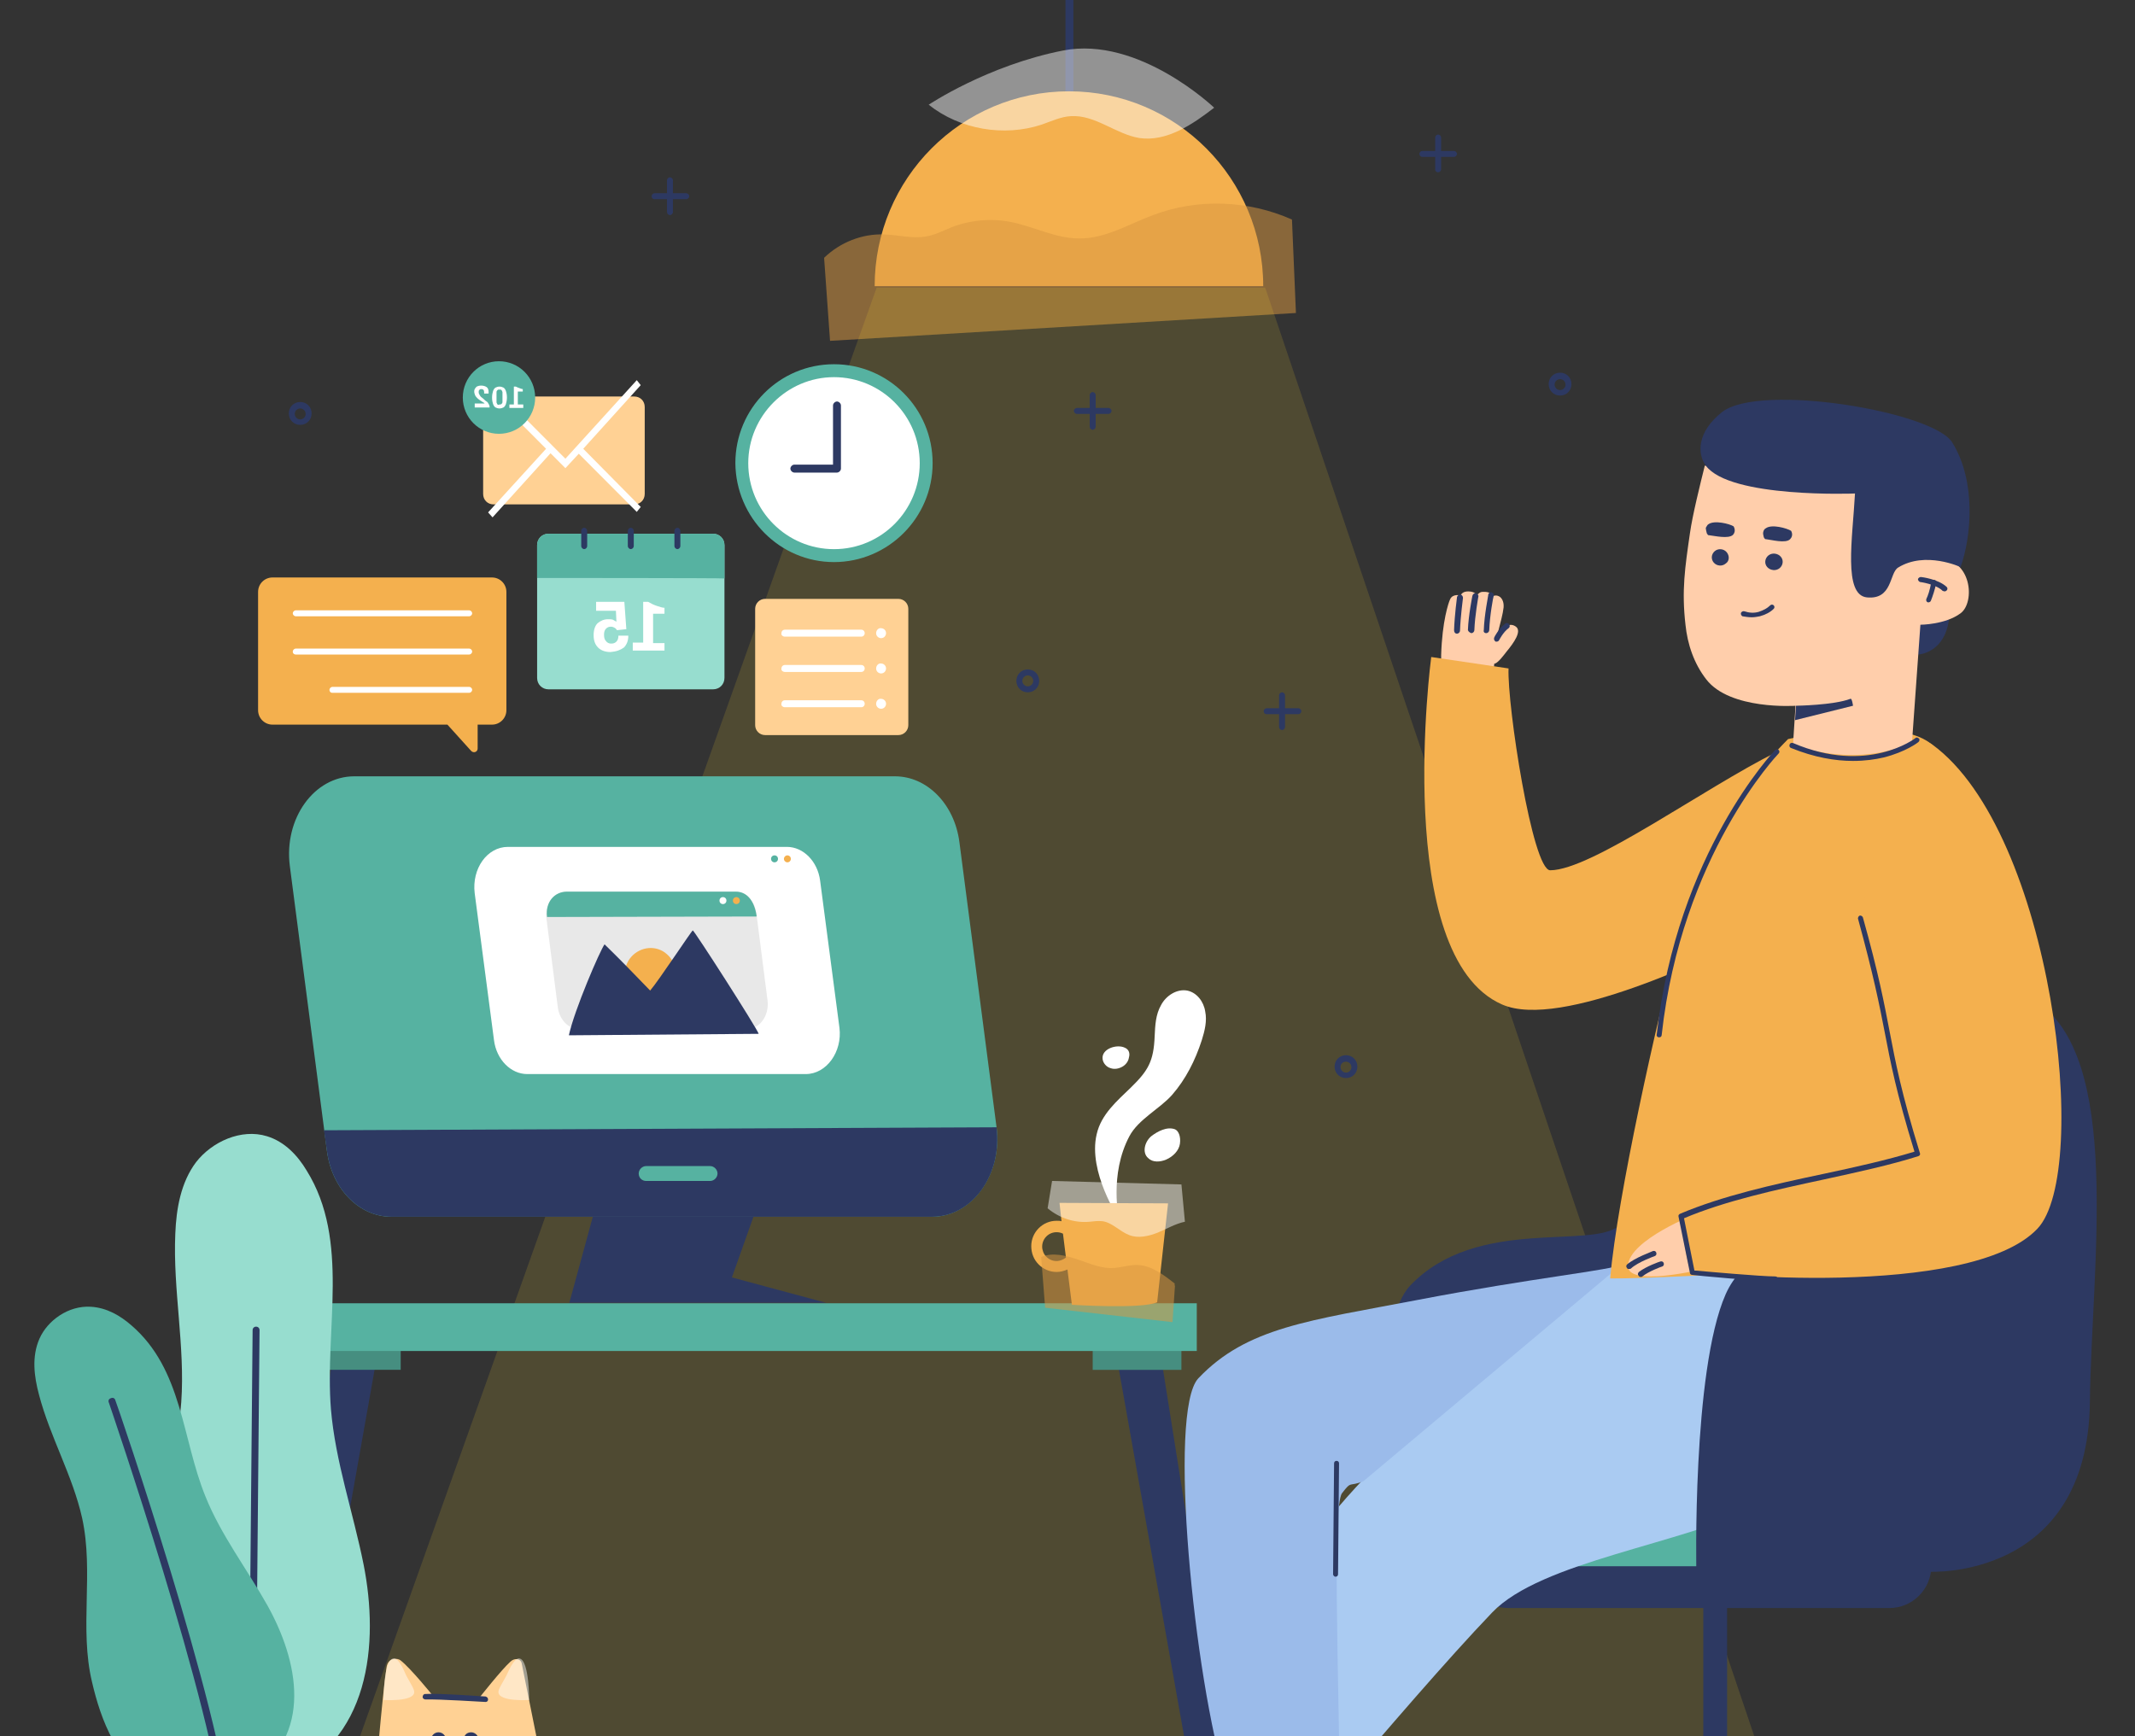 <svg width="348" height="283" viewBox="0 0 348 283" fill="none" xmlns="http://www.w3.org/2000/svg">
<rect x="0" y="0" width="348" height="283" fill="#333333" stroke="none"/>
<path d="M174.317 25.012C174.64 25.012 174.963 24.769 174.963 24.364V-29.608C174.963 -29.932 174.721 -30.256 174.317 -30.256C173.993 -30.256 173.67 -30.013 173.67 -29.608V24.445C173.67 24.769 173.913 25.012 174.317 25.012Z" fill="#2D3962"/>
<path d="M142.567 46.65C142.567 29.064 156.785 14.883 174.235 14.883C191.765 14.883 205.902 29.145 205.902 46.65H142.567Z" fill="#F4B04E"/>
<g opacity="0.47">
<path d="M151.374 17.071C156.463 21.122 163.653 22.338 169.793 20.312C171.409 19.745 172.944 19.015 174.559 18.934C178.518 18.691 181.83 21.852 185.708 22.5C190.151 23.148 194.352 20.312 197.906 17.557C197.906 17.557 185.627 5.806 173.267 8.237C160.907 10.669 151.374 17.071 151.374 17.071Z" fill="white"/>
</g>
<g opacity="0.52">
<path d="M210.588 35.788C203.479 32.628 195.239 32.303 187.968 35.059C184.01 36.517 180.132 38.949 175.85 38.868C172.054 38.868 168.499 36.923 164.783 36.193C161.552 35.545 158.078 35.869 155.008 37.085C153.635 37.652 152.423 38.3 150.969 38.544C148.707 38.949 146.445 38.3 144.183 38.219C140.547 38.057 136.912 39.516 134.327 42.028L135.296 55.562L211.234 51.023L210.588 35.788Z" fill="#D89741"/>
</g>
<g opacity="0.15">
<path d="M206.226 46.891L302.441 331.902H41.263L142.891 46.891H206.226Z" fill="#F4CE2C"/>
</g>
<path d="M232.314 256.537C229.729 256.537 227.467 254.674 227.144 252.08C225.851 243.166 226.336 211.318 233.687 207.185C247.502 199.325 257.438 205.078 265.921 199C274.403 192.923 271.333 164.721 285.794 161.318C309.868 155.645 332.003 163.344 332.003 163.344L333.457 199.649L315.2 256.132L232.314 256.537Z" fill="#56B2A1"/>
<path d="M273.194 181.818C273.194 181.818 276.748 219.663 267.619 222.662C257.925 225.822 229.247 220.149 226.904 234.655C226.904 234.655 224.238 215.449 229.893 209.533C240.718 198.188 259.622 203.78 263.984 199.728C268.427 195.676 273.194 181.818 273.194 181.818Z" fill="#2D3962"/>
<path d="M230.78 330.688L277.635 304.918V262.129H245.806C242.09 262.129 239.02 259.05 239.02 255.322H314.796C314.796 259.05 311.726 262.129 308.01 262.129H281.513V305.242L327.803 330.688L319.886 330.526L281.594 318.451V330.607H277.716V318.208L238.858 330.445L230.78 330.688Z" fill="#2D3962"/>
<path d="M264.71 205.239C248.876 219.907 231.588 229.227 216.724 247.379C201.778 265.532 195.396 281.901 185.056 300.054C189.499 303.377 198.224 310.508 201.536 309.616C203.717 309.049 228.195 278.579 243.221 262.857C251.219 254.511 274.081 251.755 286.845 245.434C297.347 240.329 303.083 230.847 299.044 201.188" fill="#AACBF2"/>
<path d="M181.581 218.773L188.528 216.666L206.705 331.335L201.616 331.497L181.581 218.773Z" fill="#2D3962"/>
<path d="M178.108 217.475H192.568V223.309H178.108V217.475Z" fill="#468E80"/>
<path d="M61.859 218.773L54.993 216.666L36.735 331.335L41.825 331.497L61.859 218.773Z" fill="#2D3962"/>
<path d="M65.312 223.297H50.852V217.462H65.312V223.297Z" fill="#468E80"/>
<path d="M48.851 212.453H195.072V220.233H48.851V212.453Z" fill="#56B2A1"/>
<path d="M182.39 198.68C182.39 198.68 177.3 191.062 178.754 184.903C179.481 181.662 182.067 179.474 184.329 177.286C187.156 174.53 188.045 172.991 188.206 168.939C188.287 167.156 188.368 165.373 189.256 163.833C190.064 162.294 191.842 161.159 193.538 161.483C195.073 161.807 196.204 163.266 196.446 164.887C196.77 166.427 196.366 168.047 195.881 169.587C194.831 172.829 193.296 175.908 191.034 178.501C189.014 180.77 185.54 182.472 184.086 185.227C180.774 191.467 182.39 198.68 182.39 198.68Z" fill="white"/>
<path d="M191.52 184.092C190.227 183.606 188.692 184.416 187.642 185.227C186.592 186.118 186.107 187.901 187.157 188.792C187.884 189.522 189.096 189.441 190.065 189.035C191.196 188.549 192.166 187.577 192.327 186.442C192.489 185.227 192.085 184.335 191.52 184.092Z" fill="white"/>
<path d="M183.36 170.799C182.068 170.151 179.483 170.961 179.725 172.663C179.806 173.311 180.371 173.959 181.017 174.121C181.664 174.365 182.391 174.203 182.956 173.878C183.522 173.554 183.926 172.987 184.006 172.42C184.249 171.609 183.926 171.042 183.36 170.799Z" fill="white"/>
<path d="M172.214 199.003C172.214 199.003 172.295 199.003 172.214 199.003C172.537 199.003 172.779 199.003 173.022 199.084L172.699 196.086L190.391 196.167L188.613 212.294C186.109 213.428 174.718 212.699 174.718 212.699L173.991 206.945C173.426 207.188 172.86 207.35 172.214 207.35C171.083 207.35 170.033 206.864 169.306 206.135C168.498 205.324 168.094 204.271 168.094 203.136C168.094 200.867 169.952 199.003 172.214 199.003ZM170.517 204.838C171.002 205.324 171.568 205.567 172.214 205.567C172.779 205.567 173.345 205.324 173.749 205L173.264 201.11C172.941 200.948 172.618 200.867 172.214 200.867C170.921 200.867 169.871 201.921 169.871 203.217C169.871 203.785 170.114 204.433 170.517 204.838Z" fill="#F4B04E"/>
<g opacity="0.52">
<path d="M169.708 204.912C171.566 204.102 173.747 204.669 175.686 205.317C177.624 205.965 179.563 206.857 181.583 206.695C182.795 206.614 184.007 206.209 185.218 206.209C187.561 206.209 189.581 207.748 191.439 209.207C191.6 209.369 191.277 209.612 191.52 209.531L191.116 215.528L170.354 213.178L169.708 204.912Z" fill="#D89741"/>
</g>
<g opacity="0.47">
<path d="M193.137 199.159C191.602 199.483 190.228 200.293 188.694 200.942C187.239 201.509 185.543 201.914 184.089 201.347C182.554 200.78 181.342 199.321 179.726 199.078C178.999 198.997 178.353 199.078 177.626 199.159C175.202 199.402 172.698 198.592 170.759 196.971L171.486 192.514L192.571 193.081L193.137 199.159Z" fill="white"/>
</g>
<path d="M97.245 196.084L92.802 212.373H134.648L119.299 208.24L123.5 196.408L97.245 196.084Z" fill="#2D3962"/>
<path d="M151.934 198.351H63.797C58.547 198.351 54.103 193.812 53.295 187.653L47.237 141.138C46.267 133.439 51.195 126.551 57.739 126.551H145.875C151.126 126.551 155.569 131.089 156.377 137.248L162.436 183.764C163.406 191.462 158.397 198.351 151.934 198.351Z" fill="#56B2A1"/>
<path d="M162.437 183.764C163.406 191.462 158.478 198.351 151.935 198.351H63.798C58.547 198.351 54.104 193.812 53.296 187.653L52.811 184.25L162.437 183.764Z" fill="#2D3962"/>
<path d="M131.337 175.089H85.936C83.27 175.089 80.927 172.739 80.523 169.579L77.372 145.591C76.888 141.62 79.392 138.055 82.785 138.055H128.267C130.933 138.055 133.276 140.405 133.679 143.565L136.83 167.553C137.315 171.442 134.73 175.089 131.337 175.089Z" fill="white"/>
<path d="M121.807 167.718H94.259C92.644 167.718 91.27 166.259 90.947 164.396L89.089 149.89C88.766 147.459 90.301 145.352 92.401 145.352H119.949C121.565 145.352 122.938 146.81 123.261 148.674L125.119 163.18C125.362 165.611 123.827 167.718 121.807 167.718Z" fill="#E8E8E8"/>
<path d="M89.166 149.485C88.843 147.053 90.378 145.352 92.397 145.352H119.945C121.561 145.352 122.934 146.567 123.338 149.403L89.166 149.485Z" fill="#56B2A1"/>
<path d="M108.72 155.562C107.024 154.022 104.439 154.266 102.904 155.967C101.369 157.669 101.611 160.262 103.308 161.802C105.004 163.342 107.589 163.099 109.124 161.397C110.578 159.695 110.417 157.021 108.72 155.562Z" fill="#F4B04E"/>
<path d="M92.725 168.771C93.614 164.638 97.815 154.913 98.542 153.941C101.369 156.696 103.308 158.722 105.974 161.477C107.428 159.776 112.76 151.672 112.922 151.672C113.164 151.672 123.343 167.555 123.666 168.528L92.725 168.771Z" fill="#2D3962"/>
<path d="M128.345 140.572C128.032 140.572 127.779 140.318 127.779 140.005C127.779 139.691 128.032 139.438 128.345 139.438C128.657 139.438 128.91 139.691 128.91 140.005C128.91 140.318 128.657 140.572 128.345 140.572Z" fill="#F4B04E"/>
<path d="M125.68 140.005C125.68 140.329 125.922 140.572 126.245 140.572C126.568 140.572 126.811 140.329 126.811 140.005C126.811 139.681 126.568 139.438 126.245 139.438C125.922 139.438 125.68 139.681 125.68 140.005Z" fill="#56B2A1"/>
<path d="M119.461 146.809C119.461 147.134 119.703 147.377 120.026 147.377C120.349 147.377 120.592 147.134 120.592 146.809C120.592 146.485 120.349 146.242 120.026 146.242C119.703 146.242 119.461 146.485 119.461 146.809Z" fill="#F4B04E"/>
<path d="M117.275 146.809C117.275 147.134 117.518 147.377 117.841 147.377C118.164 147.377 118.406 147.134 118.406 146.809C118.406 146.485 118.164 146.242 117.841 146.242C117.518 146.242 117.275 146.485 117.275 146.809Z" fill="white"/>
<path d="M105.32 192.517H115.741C116.388 192.517 116.953 191.95 116.953 191.302C116.953 190.653 116.388 190.086 115.741 190.086H105.32C104.674 190.086 104.108 190.653 104.108 191.302C104.108 192.031 104.674 192.517 105.32 192.517Z" fill="#56B2A1"/>
<path d="M331.52 163.021C331.52 163.021 333.378 195.761 319.887 198.921C306.396 202.082 286.765 198.597 281.272 210.996C275.778 223.476 276.505 256.539 276.505 256.539L314.394 256.215C314.394 256.215 340.326 257.674 340.649 228.5C340.891 206.377 346.142 171.936 331.52 163.021Z" fill="#2D3962"/>
<path d="M109.201 35.063C109.443 35.063 109.686 34.82 109.686 34.577V29.39C109.686 29.147 109.443 28.904 109.201 28.904C108.958 28.904 108.716 29.147 108.716 29.39V34.577C108.716 34.82 108.958 35.063 109.201 35.063Z" fill="#2D3962"/>
<path d="M106.693 32.471H111.863C112.105 32.471 112.348 32.227 112.348 31.984C112.348 31.741 112.105 31.498 111.863 31.498H106.693C106.45 31.498 106.208 31.741 106.208 31.984C106.208 32.227 106.37 32.471 106.693 32.471Z" fill="#2D3962"/>
<path d="M254.288 64.48C255.339 64.48 256.146 63.669 256.146 62.616C256.146 61.562 255.339 60.752 254.288 60.752C253.238 60.752 252.43 61.562 252.43 62.616C252.43 63.669 253.238 64.48 254.288 64.48ZM254.288 61.805C254.773 61.805 255.177 62.211 255.177 62.697C255.177 63.183 254.773 63.588 254.288 63.588C253.804 63.588 253.4 63.183 253.4 62.697C253.4 62.211 253.804 61.805 254.288 61.805Z" fill="#2D3962"/>
<path d="M178.107 70.067C178.349 70.067 178.592 69.824 178.592 69.581V64.394C178.592 64.151 178.349 63.908 178.107 63.908C177.865 63.908 177.622 64.151 177.622 64.394V69.581C177.622 69.824 177.865 70.067 178.107 70.067Z" fill="#2D3962"/>
<path d="M175.523 67.476H180.693C180.935 67.476 181.178 67.233 181.178 66.99C181.178 66.747 180.935 66.504 180.693 66.504H175.523C175.28 66.504 175.038 66.747 175.038 66.99C175.038 67.233 175.28 67.476 175.523 67.476Z" fill="#2D3962"/>
<path d="M167.527 112.857C168.577 112.857 169.385 112.046 169.385 110.993C169.385 109.939 168.577 109.129 167.527 109.129C166.477 109.129 165.669 109.939 165.669 110.993C165.669 112.046 166.477 112.857 167.527 112.857ZM167.527 110.101C168.011 110.101 168.415 110.507 168.415 110.993C168.415 111.479 168.011 111.884 167.527 111.884C167.042 111.884 166.638 111.479 166.638 110.993C166.638 110.507 167.042 110.101 167.527 110.101Z" fill="#2D3962"/>
<path d="M208.972 119.012C209.215 119.012 209.457 118.769 209.457 118.526V113.34C209.457 113.097 209.215 112.854 208.972 112.854C208.73 112.854 208.488 113.097 208.488 113.34V118.526C208.488 118.769 208.73 119.012 208.972 119.012Z" fill="#2D3962"/>
<path d="M206.464 116.422H211.634C211.877 116.422 212.119 116.179 212.119 115.935C212.119 115.692 211.877 115.449 211.634 115.449H206.464C206.222 115.449 205.979 115.692 205.979 115.935C205.979 116.179 206.141 116.422 206.464 116.422Z" fill="#2D3962"/>
<path d="M219.392 175.741C220.442 175.741 221.25 174.931 221.25 173.878C221.25 172.824 220.442 172.014 219.392 172.014C218.342 172.014 217.534 172.824 217.534 173.878C217.534 174.931 218.342 175.741 219.392 175.741ZM219.392 173.067C219.877 173.067 220.281 173.472 220.281 173.959C220.281 174.445 219.877 174.85 219.392 174.85C218.907 174.85 218.503 174.445 218.503 173.959C218.503 173.391 218.907 173.067 219.392 173.067Z" fill="#2D3962"/>
<path d="M234.416 28.089C234.658 28.089 234.9 27.846 234.9 27.602V22.416C234.9 22.173 234.658 21.93 234.416 21.93C234.173 21.93 233.931 22.173 233.931 22.416V27.602C233.931 27.927 234.173 28.089 234.416 28.089Z" fill="#2D3962"/>
<path d="M231.831 25.58H237.002C237.244 25.58 237.486 25.337 237.486 25.094C237.486 24.851 237.244 24.607 237.002 24.607H231.831C231.589 24.607 231.347 24.851 231.347 25.094C231.347 25.337 231.589 25.58 231.831 25.58Z" fill="#2D3962"/>
<path d="M48.935 69.259C49.985 69.259 50.793 68.449 50.793 67.395C50.793 66.342 49.985 65.531 48.935 65.531C47.885 65.531 47.077 66.342 47.077 67.395C47.077 68.449 47.885 69.259 48.935 69.259ZM48.935 66.585C49.42 66.585 49.824 66.99 49.824 67.476C49.824 67.962 49.42 68.368 48.935 68.368C48.45 68.368 48.046 67.962 48.046 67.476C48.046 66.99 48.45 66.585 48.935 66.585Z" fill="#2D3962"/>
<path d="M264.311 206.133C262.937 207.024 249.769 208.321 231.189 211.886C213.416 215.29 203.237 216.344 195.32 224.691C190.311 230.039 194.593 273.556 199.925 290.737C208.73 289.683 209.457 290.007 218.344 290.088C218.263 274.853 217.132 245.517 218.748 243.41C220.363 241.303 219.798 242.438 222.221 241.465L264.311 206.133Z" fill="#9BBBEA"/>
<path d="M217.694 257.024C217.937 257.024 218.098 256.862 218.098 256.619L218.26 238.548C218.26 238.305 218.098 238.143 217.856 238.143C217.613 238.143 217.452 238.305 217.452 238.548L217.29 256.619C217.29 256.781 217.452 257.024 217.694 257.024Z" fill="#2D3962"/>
<path d="M33.583 290.412C37.38 291.546 41.823 291.384 45.539 289.926C60.485 284.253 61.777 267.721 59.273 255.079C57.576 246.57 54.668 238.304 53.941 229.714C52.891 216.586 57.092 202.242 49.983 190.816C48.528 188.385 46.428 186.116 43.52 185.224C39.319 183.928 34.553 186.116 31.967 189.438C29.463 192.761 28.736 197.056 28.574 201.108C28.171 210.265 30.19 219.422 29.544 228.58C28.655 240.33 22.516 251.351 21.788 263.102C21.304 271.044 21.546 281.903 28.494 287.656C30.109 288.953 31.806 289.845 33.583 290.412Z" fill="#97DDCF"/>
<path d="M41.014 296.167C41.337 296.167 41.58 295.924 41.58 295.6L42.307 216.831C42.307 216.507 42.064 216.264 41.741 216.264C41.418 216.264 41.176 216.507 41.176 216.831L40.449 295.6C40.449 295.924 40.691 296.167 41.014 296.167Z" fill="#2D3962"/>
<path d="M30.836 292.196C34.229 292.358 37.703 291.467 40.449 289.765C51.355 282.958 48.528 270.559 43.6 261.726C40.288 255.81 36.006 250.219 33.502 243.979C29.624 234.497 29.786 223.233 21.384 216.021C19.607 214.481 17.425 213.184 14.84 213.022C11.124 212.779 7.731 215.291 6.439 218.209C5.146 221.126 5.55 224.367 6.358 227.366C8.135 234.173 11.851 240.575 13.386 247.463C15.325 256.296 12.902 265.454 15.002 274.206C16.375 280.122 19.122 288.063 26.07 291.143C27.604 291.71 29.22 292.115 30.836 292.196Z" fill="#56B2A1"/>
<path d="M37.056 297.299C37.379 297.299 37.621 296.975 37.621 296.651C36.086 278.58 19.041 228.741 18.798 228.255C18.717 227.931 18.394 227.769 18.071 227.931C17.748 228.012 17.586 228.336 17.748 228.66C17.91 229.146 34.955 278.823 36.49 296.813C36.49 297.056 36.733 297.299 37.056 297.299Z" fill="#2D3962"/>
<path d="M104.679 319.425C104.679 319.425 112.839 301.354 89.411 292.926L85.048 271.207C84.887 270.316 83.837 270.235 83.19 270.883C81.736 272.18 78.101 276.799 78.101 276.799L70.669 276.556C70.669 276.556 66.872 271.856 65.256 270.64C64.852 270.316 63.236 270.073 62.994 271.856C61.702 280.608 57.905 328.096 59.924 330.122C62.105 332.31 106.295 330.122 106.295 330.122L104.679 319.425Z" fill="#FFD194"/>
<path d="M75.594 283.606C75.594 284.255 76.159 284.822 76.806 284.822C77.452 284.822 78.018 284.255 78.018 283.606C78.018 282.958 77.452 282.391 76.806 282.391C76.079 282.391 75.594 282.877 75.594 283.606Z" fill="#2D3962"/>
<path d="M71.478 284.82C70.808 284.82 70.266 284.276 70.266 283.604C70.266 282.933 70.808 282.389 71.478 282.389C72.147 282.389 72.689 282.933 72.689 283.604C72.689 284.276 72.147 284.82 71.478 284.82Z" fill="#2D3962"/>
<path d="M79.149 277.445C79.391 277.445 79.553 277.283 79.553 277.04C79.553 276.797 79.391 276.634 79.149 276.553C78.826 276.553 71.313 275.986 69.293 276.148C69.051 276.148 68.889 276.391 68.889 276.634C68.889 276.878 69.131 277.04 69.374 277.04C71.313 276.959 79.068 277.445 79.149 277.445Z" fill="#2D3962"/>
<g opacity="0.47">
<path d="M84.802 270.395C86.256 270.963 86.256 277.121 86.256 277.121C86.256 277.121 81.409 277.446 81.247 275.906C81.166 275.42 81.894 274.366 82.54 273.151C83.186 271.692 83.994 270.071 84.802 270.395Z" fill="white"/>
</g>
<g opacity="0.47">
<path d="M63.963 270.395C62.509 270.963 62.509 277.121 62.509 277.121C62.509 277.121 67.356 277.446 67.517 275.906C67.598 275.42 66.871 274.366 66.225 273.151C65.578 271.692 64.851 270.071 63.963 270.395Z" fill="white"/>
</g>
<path d="M44.41 94.137H80.198C81.491 94.137 82.541 95.19 82.541 96.487V115.774C82.541 117.07 81.491 118.124 80.198 118.124H77.856V122.014C77.856 122.581 77.209 122.824 76.805 122.419L72.928 118.124H44.41C43.118 118.124 42.068 117.07 42.068 115.774V96.487C42.068 95.19 43.118 94.137 44.41 94.137Z" fill="#F4B04E"/>
<path d="M48.205 100.465H76.48C76.722 100.465 76.965 100.222 76.965 99.978C76.965 99.735 76.722 99.492 76.48 99.492H48.205C47.963 99.492 47.721 99.735 47.721 99.978C47.721 100.222 47.963 100.465 48.205 100.465Z" fill="white"/>
<path d="M48.205 106.699H76.48C76.722 106.699 76.965 106.456 76.965 106.213C76.965 105.97 76.722 105.727 76.48 105.727H48.205C47.963 105.727 47.721 105.97 47.721 106.213C47.721 106.537 47.963 106.699 48.205 106.699Z" fill="white"/>
<path d="M54.183 112.941H76.48C76.722 112.941 76.965 112.698 76.965 112.455C76.965 112.212 76.722 111.969 76.48 111.969H54.183C53.941 111.969 53.699 112.212 53.699 112.455C53.699 112.698 53.86 112.941 54.183 112.941Z" fill="white"/>
<path d="M78.752 80.522C78.752 81.495 79.479 82.224 80.448 82.224H103.391C104.361 82.224 105.088 81.495 105.088 80.522V66.341C105.088 65.368 104.361 64.639 103.391 64.639H80.448C79.479 64.639 78.752 65.368 78.752 66.341V80.522Z" fill="#FFD194"/>
<path d="M79.558 83.529L89.01 73.156L79.558 63.675L80.285 62.864L92.16 74.777L103.793 61.973L104.439 62.783L95.068 73.156L104.439 82.637L103.793 83.448L94.341 73.966L92.16 76.316L89.737 73.885L80.285 84.339L79.558 83.529Z" fill="white"/>
<path d="M81.333 70.718C78.076 70.718 75.436 68.07 75.436 64.802C75.436 61.535 78.076 58.887 81.333 58.887C84.59 58.887 87.231 61.535 87.231 64.802C87.231 68.07 84.59 70.718 81.333 70.718Z" fill="#56B2A1"/>
<path d="M85.212 65.937H84.404V63.83H85.212V63.425C85.051 63.425 84.889 63.344 84.647 63.263C84.404 63.182 84.243 63.101 84.081 63.02H83.758V65.937H83.031V66.504H85.293V65.937H85.212Z" fill="white"/>
<path d="M82.063 66.423C82.225 66.342 82.386 66.099 82.467 65.856C82.548 65.613 82.629 65.208 82.629 64.802C82.629 64.316 82.548 63.992 82.467 63.749C82.386 63.506 82.225 63.263 82.063 63.182C81.902 63.101 81.659 63.02 81.417 63.02C81.175 63.02 80.932 63.101 80.771 63.182C80.609 63.263 80.448 63.506 80.367 63.749C80.286 63.992 80.205 64.397 80.205 64.802C80.205 65.289 80.286 65.613 80.367 65.856C80.448 66.099 80.609 66.342 80.771 66.423C80.932 66.504 81.175 66.585 81.417 66.585C81.659 66.585 81.902 66.504 82.063 66.423ZM81.094 65.937C81.013 65.856 81.013 65.775 80.932 65.613C80.932 65.451 80.932 65.289 80.932 64.964V64.559C80.932 64.316 80.932 64.073 80.932 63.911C80.932 63.749 81.013 63.668 81.094 63.587C81.175 63.506 81.256 63.506 81.417 63.506C81.579 63.506 81.659 63.506 81.74 63.587C81.821 63.668 81.821 63.749 81.902 63.911C81.902 64.073 81.902 64.235 81.902 64.559V64.883C81.902 65.126 81.902 65.37 81.902 65.532C81.902 65.694 81.821 65.775 81.74 65.856C81.659 65.937 81.579 65.937 81.417 65.937C81.256 66.018 81.175 66.018 81.094 65.937Z" fill="white"/>
<path d="M79.803 66.342C79.803 66.18 79.722 65.937 79.641 65.856C79.56 65.694 79.48 65.532 79.318 65.451C79.156 65.37 78.995 65.207 78.833 65.045C78.672 64.883 78.51 64.802 78.429 64.721C78.349 64.64 78.268 64.559 78.187 64.397C78.106 64.235 78.025 64.154 78.025 63.911C78.025 63.83 78.025 63.668 78.106 63.587C78.187 63.506 78.268 63.425 78.429 63.425C78.752 63.425 78.914 63.587 78.914 63.911V64.154H79.641C79.641 64.154 79.641 64.154 79.641 64.073C79.641 64.073 79.641 63.992 79.641 63.911C79.641 63.587 79.56 63.263 79.318 63.1C79.076 62.938 78.752 62.857 78.429 62.857C78.106 62.857 77.864 62.938 77.702 63.02C77.541 63.182 77.46 63.263 77.379 63.425C77.298 63.587 77.298 63.749 77.298 63.83C77.298 64.073 77.379 64.235 77.46 64.478C77.541 64.64 77.702 64.802 77.864 64.964C78.025 65.126 78.187 65.207 78.429 65.37C78.591 65.451 78.752 65.613 78.833 65.613C78.914 65.694 78.914 65.694 78.995 65.775H77.379V66.423H79.803V66.342Z" fill="white"/>
<path d="M124.706 119.829H146.437C147.326 119.829 148.053 119.1 148.053 118.209V99.246C148.053 98.354 147.326 97.625 146.437 97.625H124.706C123.817 97.625 123.09 98.354 123.09 99.246V118.209C123.09 119.1 123.817 119.829 124.706 119.829Z" fill="#FFD194"/>
<path d="M127.939 103.783H140.38C140.703 103.783 140.945 103.54 140.945 103.216C140.945 102.892 140.703 102.648 140.38 102.648H127.939C127.616 102.648 127.373 102.892 127.373 103.216C127.293 103.54 127.616 103.783 127.939 103.783Z" fill="white"/>
<path d="M142.808 103.217C142.808 103.703 143.212 104.028 143.616 104.028C144.101 104.028 144.424 103.622 144.424 103.217C144.424 102.731 144.02 102.407 143.616 102.407C143.212 102.326 142.808 102.731 142.808 103.217Z" fill="white"/>
<path d="M127.939 109.537H140.38C140.703 109.537 140.945 109.294 140.945 108.97C140.945 108.645 140.703 108.402 140.38 108.402H127.939C127.616 108.402 127.373 108.645 127.373 108.97C127.293 109.294 127.616 109.537 127.939 109.537Z" fill="white"/>
<path d="M142.808 108.971C142.808 109.457 143.212 109.782 143.616 109.782C144.101 109.782 144.424 109.376 144.424 108.971C144.424 108.485 144.02 108.161 143.616 108.161C143.212 108.08 142.808 108.485 142.808 108.971Z" fill="white"/>
<path d="M127.939 115.289H140.38C140.703 115.289 140.945 115.046 140.945 114.722C140.945 114.397 140.703 114.154 140.38 114.154H127.939C127.616 114.154 127.373 114.397 127.373 114.722C127.293 115.046 127.616 115.289 127.939 115.289Z" fill="white"/>
<path d="M142.808 114.729C142.808 115.215 143.212 115.539 143.616 115.539C144.101 115.539 144.424 115.134 144.424 114.729C144.424 114.243 144.02 113.919 143.616 113.919C143.212 113.838 142.808 114.243 142.808 114.729Z" fill="white"/>
<path d="M89.407 112.371H116.228C117.278 112.371 118.086 111.56 118.086 110.507V88.87C118.086 87.816 117.278 87.006 116.228 87.006H89.407C88.357 87.006 87.549 87.816 87.549 88.87V110.507C87.549 111.56 88.357 112.371 89.407 112.371Z" fill="#97DDCF"/>
<path d="M87.549 94.218V88.87C87.549 87.816 88.357 87.006 89.407 87.006H116.228C117.278 87.006 118.086 87.816 118.086 88.87V94.299C118.086 94.218 88.034 94.218 87.549 94.218Z" fill="#56B2A1"/>
<path d="M108.311 104.834H106.452V100.052H108.311V99.08C107.987 99.08 107.503 98.918 107.018 98.756C106.533 98.594 106.049 98.35 105.645 98.107H104.837V104.753H103.14V106.049H108.311V104.834Z" fill="white"/>
<path d="M101.687 105.563C102.172 105.077 102.414 104.428 102.414 103.618H100.798C100.798 104.023 100.718 104.347 100.475 104.59C100.233 104.834 99.99 104.915 99.587 104.915C99.263 104.915 98.94 104.753 98.779 104.509C98.536 104.266 98.456 103.942 98.456 103.456C98.456 103.051 98.536 102.727 98.779 102.483C99.021 102.24 99.263 102.159 99.587 102.159C99.829 102.159 99.99 102.24 100.152 102.321C100.314 102.402 100.475 102.565 100.556 102.727L102.091 102.565L101.768 98.107H97.163V99.566H100.394L100.475 101.349C100.314 101.268 100.071 101.106 99.91 101.025C99.667 100.944 99.425 100.944 99.102 100.944C98.456 100.944 97.89 101.187 97.405 101.592C97.001 101.997 96.759 102.646 96.759 103.537C96.759 104.428 97.001 105.077 97.486 105.563C97.971 106.049 98.698 106.292 99.506 106.292C100.475 106.211 101.122 105.968 101.687 105.563Z" fill="white"/>
<path d="M110.414 89.516C110.656 89.516 110.898 89.273 110.898 89.03V86.517C110.898 86.274 110.656 86.031 110.414 86.031C110.171 86.031 109.929 86.274 109.929 86.517V89.03C109.929 89.273 110.171 89.516 110.414 89.516Z" fill="#2D3962"/>
<path d="M102.818 89.516C103.06 89.516 103.303 89.273 103.303 89.03V86.517C103.303 86.274 103.06 86.031 102.818 86.031C102.576 86.031 102.333 86.274 102.333 86.517V89.03C102.333 89.273 102.576 89.516 102.818 89.516Z" fill="#2D3962"/>
<path d="M95.224 89.516C95.467 89.516 95.709 89.273 95.709 89.03V86.517C95.709 86.274 95.467 86.031 95.224 86.031C94.982 86.031 94.74 86.274 94.74 86.517V89.03C94.74 89.273 94.982 89.516 95.224 89.516Z" fill="#2D3962"/>
<path d="M122.395 81.991C118.815 74.481 121.983 65.481 129.47 61.891C136.957 58.301 145.928 61.478 149.508 68.989C153.087 76.499 149.919 85.499 142.432 89.089C134.945 92.679 125.974 89.501 122.395 81.991Z" fill="white"/>
<path d="M135.939 91.628C144.745 91.628 152.016 84.416 152.016 75.502C152.016 66.587 144.826 59.375 135.939 59.375C127.053 59.375 119.863 66.587 119.863 75.502C119.944 84.416 127.134 91.628 135.939 91.628ZM135.939 61.482C143.614 61.482 149.915 67.722 149.915 75.502C149.915 83.2 143.695 89.521 135.939 89.521C128.265 89.521 121.964 83.281 121.964 75.502C121.964 67.803 128.265 61.482 135.939 61.482Z" fill="#56B2A1"/>
<path d="M129.478 77.038H136.426C136.749 77.038 137.072 76.713 137.072 76.389V66.097C137.072 65.773 136.749 65.449 136.426 65.449C136.103 65.449 135.78 65.773 135.78 66.097V75.741H129.478C129.155 75.741 128.832 76.065 128.832 76.389C128.832 76.713 129.155 77.038 129.478 77.038Z" fill="#2D3962"/>
<path d="M316.172 205.568C316.172 205.568 327.32 138.711 315.687 122.261C311.325 116.021 291.452 120.478 291.452 120.478C281.919 130.121 277.072 140.17 273.518 153.298C270.044 166.426 263.662 194.871 262.45 208.404C273.437 208.485 316.172 205.568 316.172 205.568Z" fill="#F4B04E"/>
<path d="M276.51 197.867C276.51 197.867 265.604 202.081 265.361 206.295C265.119 209.942 277.641 206.862 277.641 206.862L276.51 197.867Z" fill="#FFCEAB"/>
<path d="M265.523 206.864C265.603 206.864 265.765 206.864 265.846 206.783C266.977 205.729 269.723 204.757 269.723 204.757C269.966 204.676 270.047 204.433 269.966 204.19C269.885 203.946 269.643 203.865 269.4 203.946C269.32 204.027 266.492 205 265.199 206.134C265.038 206.297 265.038 206.54 265.199 206.702C265.28 206.864 265.361 206.864 265.523 206.864Z" fill="#2D3962"/>
<path d="M267.463 208.16C267.543 208.16 267.624 208.16 267.705 208.079C268.674 207.268 270.856 206.458 270.936 206.458C271.179 206.377 271.259 206.134 271.179 205.891C271.098 205.648 270.856 205.567 270.613 205.648C270.532 205.648 268.27 206.458 267.139 207.349C266.978 207.511 266.897 207.755 267.059 207.917C267.22 208.16 267.301 208.16 267.463 208.16Z" fill="#2D3962"/>
<path d="M303.329 149.654C308.742 169.185 306.884 169.185 312.619 188.066C301.229 191.713 284.345 192.118 274.004 198.277C274.246 200.384 274.974 206.3 275.539 206.867C276.428 207.759 321.102 211.892 332.089 200.303C340.975 190.984 334.512 135.635 314.962 121.372C308.742 116.834 303.329 149.654 303.329 149.654Z" fill="#F4B04E"/>
<path d="M289.353 208.888C289.595 208.888 289.757 208.726 289.757 208.483C289.757 208.24 289.595 208.078 289.353 208.078C287.091 208.078 277.962 207.267 276.185 207.105L274.489 198.596C281.194 195.76 289.353 193.977 297.27 192.275C302.844 191.06 308.095 189.925 312.7 188.467C312.942 188.386 313.023 188.142 312.942 187.98C309.873 178.013 308.984 173.231 308.014 168.207C307.126 163.588 306.237 158.807 303.652 149.568C303.571 149.325 303.329 149.244 303.167 149.244C302.925 149.325 302.844 149.568 302.844 149.73C305.349 158.888 306.318 163.669 307.207 168.288C308.176 173.312 309.065 178.013 312.054 187.737C307.53 189.115 302.44 190.249 297.108 191.384C289.03 193.086 280.709 194.95 273.842 197.867C273.681 197.948 273.519 198.11 273.6 198.353L275.458 207.511C275.458 207.673 275.62 207.835 275.862 207.835C276.266 207.916 286.849 208.888 289.353 208.888Z" fill="#2D3962"/>
<path d="M240.803 109.376C242.904 109.214 243.55 111.402 243.631 106.621C243.631 104.109 244.842 101.191 245.085 99.003C245.166 97.95 244.681 97.383 244.358 97.221C243.792 96.896 243.227 97.221 243.227 97.221C243.065 96.329 241.773 96.491 241.53 96.491C241.046 96.572 240.722 97.058 240.722 97.058C240.722 97.058 240.48 96.41 239.349 96.41C238.622 96.41 238.299 96.653 238.056 97.058C238.056 97.058 236.764 96.734 236.36 97.707C236.118 98.193 235.067 101.272 234.906 106.783C234.825 110.187 236.198 109.619 238.218 109.538L240.803 109.376Z" fill="#FFCEAB"/>
<path d="M237.493 103.298C237.736 103.298 237.978 103.055 237.978 102.812C238.059 100.462 238.463 97.545 238.463 97.464C238.463 97.221 238.301 96.978 238.059 96.897C237.817 96.897 237.574 97.059 237.493 97.302C237.493 97.302 237.09 100.3 237.009 102.731C237.009 103.055 237.17 103.298 237.493 103.298Z" fill="#2D3962"/>
<path d="M239.833 103.217C240.075 103.217 240.318 102.973 240.318 102.73C240.398 100.38 240.964 97.301 240.964 97.301C241.045 97.058 240.883 96.815 240.56 96.734C240.318 96.653 240.075 96.815 239.994 97.139C239.994 97.139 239.348 100.299 239.267 102.73C239.348 102.973 239.59 103.136 239.833 103.217C239.833 103.136 239.833 103.217 239.833 103.217Z" fill="#2D3962"/>
<path d="M242.259 103.215C242.502 103.215 242.744 102.972 242.744 102.729C242.825 100.379 243.39 97.299 243.471 97.137C243.552 96.894 243.39 96.651 243.148 96.57C242.906 96.489 242.663 96.651 242.583 96.894C242.583 96.894 242.583 96.894 242.583 96.975C242.583 97.137 241.936 100.217 241.855 102.729C241.775 102.972 241.936 103.215 242.259 103.215Z" fill="#2D3962"/>
<path d="M247.104 102.166C248.073 102.895 246.781 104.759 245.569 106.217C245.003 106.947 244.276 107.919 243.711 108.162C242.822 108.568 243.145 105.002 243.145 105.002C243.145 105.002 245.165 100.707 247.104 102.166Z" fill="#FFCEAB"/>
<path d="M243.952 104.595C244.113 104.595 244.275 104.514 244.356 104.352C244.356 104.352 245.002 103.055 245.891 102.407C246.133 102.245 246.133 101.921 245.971 101.758C245.81 101.515 245.487 101.515 245.325 101.677C244.275 102.488 243.548 103.865 243.548 103.946C243.467 104.19 243.548 104.433 243.79 104.595C243.79 104.595 243.871 104.595 243.952 104.595Z" fill="#2D3962"/>
<path d="M245.889 108.965C245.647 114.881 249.767 141.867 252.675 141.867C259.38 141.867 277.718 128.496 289.594 122.58L284.747 153.293C279.011 155.724 254.452 167.961 244.839 163.747C226.824 155.886 233.286 107.102 233.286 107.102L245.889 108.965Z" fill="#F4B04E"/>
<path d="M270.449 169.098C270.691 169.098 270.853 168.936 270.853 168.693C274.084 139.438 289.756 122.988 289.918 122.826C290.079 122.663 290.079 122.42 289.918 122.258C289.756 122.096 289.514 122.096 289.352 122.258C289.191 122.42 273.357 139.033 270.045 168.612C269.964 168.855 270.126 169.098 270.449 169.098C270.368 169.098 270.368 169.098 270.449 169.098Z" fill="#2D3962"/>
<path d="M312.619 106.706C312.619 106.706 317.627 106.543 317.789 99.574C317.789 99.574 314.315 100.709 312.861 100.709C312.861 100.709 312.7 106.949 312.619 106.706Z" fill="#2D3962"/>
<path d="M277.879 75.908C277.152 78.826 275.86 84.012 275.456 86.929C274.648 92.521 274.083 96.249 274.729 101.84C275.052 105.001 276.102 108.161 278.122 110.755C281.999 115.779 292.663 115.05 292.663 115.05L292.259 121.371C292.259 121.371 302.034 125.422 311.648 121.046L313.021 101.84C313.021 101.84 317.06 101.84 319.565 99.977C321.988 98.194 321.423 90.981 315.768 90.981C310.517 90.981 309.87 91.63 309.87 91.63L304.539 77.448L277.879 75.908Z" fill="#FFCEAB"/>
<path d="M316.983 96.411C317.064 96.411 317.226 96.33 317.307 96.249C317.468 96.087 317.468 95.843 317.307 95.681C315.933 94.385 313.187 94.061 313.106 94.061C312.863 94.061 312.702 94.223 312.621 94.385C312.621 94.628 312.783 94.79 312.944 94.871C312.944 94.871 315.529 95.195 316.66 96.33C316.741 96.33 316.903 96.411 316.983 96.411Z" fill="#2D3962"/>
<path d="M314.317 98.193C314.479 98.193 314.64 98.112 314.721 97.95C315.044 97.14 315.367 96.167 315.61 95.033C315.691 94.79 315.529 94.546 315.287 94.546C315.044 94.465 314.802 94.627 314.802 94.871C314.56 96.248 314.236 97.14 313.994 97.626C313.913 97.869 313.994 98.112 314.236 98.193C314.236 98.193 314.236 98.193 314.317 98.193Z" fill="#2D3962"/>
<path d="M290.567 91.71C290.486 92.44 289.839 93.007 289.032 92.926C288.224 92.845 287.658 92.197 287.739 91.467C287.82 90.738 288.466 90.171 289.274 90.252C290.082 90.333 290.647 90.981 290.567 91.71Z" fill="#2D3962"/>
<path d="M281.276 91.873C280.711 92.359 279.822 92.278 279.337 91.71C278.853 91.143 278.933 90.333 279.499 89.847C280.064 89.36 280.953 89.441 281.438 90.009C281.922 90.576 281.922 91.467 281.276 91.873Z" fill="#2D3962"/>
<path d="M285.555 100.625C285.959 100.625 286.443 100.544 286.847 100.463C287.736 100.22 288.544 99.815 289.109 99.247C289.271 99.085 289.271 98.842 289.109 98.68C288.948 98.518 288.705 98.518 288.544 98.68C288.059 99.166 287.413 99.49 286.686 99.734C285.878 99.977 285.07 99.896 284.343 99.653C284.101 99.572 283.858 99.734 283.777 99.896C283.697 100.139 283.858 100.382 284.02 100.463C284.505 100.544 284.989 100.625 285.555 100.625Z" fill="#2D3962"/>
<path d="M292.585 117.397L302.037 115.047C302.037 115.047 301.876 113.831 301.633 113.912C298.886 114.966 292.747 115.047 292.747 115.047L292.585 117.397Z" fill="#2D3962"/>
<path d="M287.817 86.121C288.786 85.392 291.291 86.121 291.937 86.527C291.937 86.527 292.422 87.256 291.775 87.904C291.048 88.634 288.705 87.985 287.898 87.904C287.817 87.904 287.736 87.904 287.655 87.823C287.574 87.742 287.574 87.661 287.494 87.58C287.413 87.256 287.332 86.932 287.413 86.689C287.494 86.365 287.655 86.203 287.817 86.121Z" fill="#2D3962"/>
<path d="M278.446 85.473C279.416 84.743 281.92 85.392 282.566 85.797C282.566 85.797 283.051 86.526 282.486 87.175C281.759 87.904 279.416 87.337 278.608 87.256C278.527 87.256 278.446 87.256 278.366 87.175C278.285 87.094 278.285 87.013 278.204 86.931C278.123 86.607 278.042 86.283 278.042 86.04C278.204 85.797 278.285 85.554 278.446 85.473Z" fill="#2D3962"/>
<path d="M318.194 72.1C322.153 78.421 321.345 87.498 319.568 92.441C319.568 92.441 313.832 89.767 309.389 92.522C307.935 93.413 308.5 97.79 304.299 97.384C300.422 96.979 301.956 87.822 302.36 80.447C302.36 80.447 282.003 81.258 278.044 75.909C276.671 74.045 276.509 70.48 280.71 67.157C286.93 62.376 315.044 67.076 318.194 72.1Z" fill="#2D3962"/>
<path d="M302.039 124.043C303.977 124.043 305.674 123.8 307.047 123.475C310.602 122.584 312.621 121.044 312.702 120.963C312.864 120.801 312.945 120.558 312.783 120.396C312.621 120.234 312.379 120.153 312.218 120.315C312.137 120.396 304.381 126.312 292.264 121.125C292.021 121.044 291.779 121.125 291.698 121.368C291.617 121.612 291.698 121.855 291.94 121.936C295.737 123.475 299.13 124.043 302.039 124.043Z" fill="#2D3962"/>
</svg>
